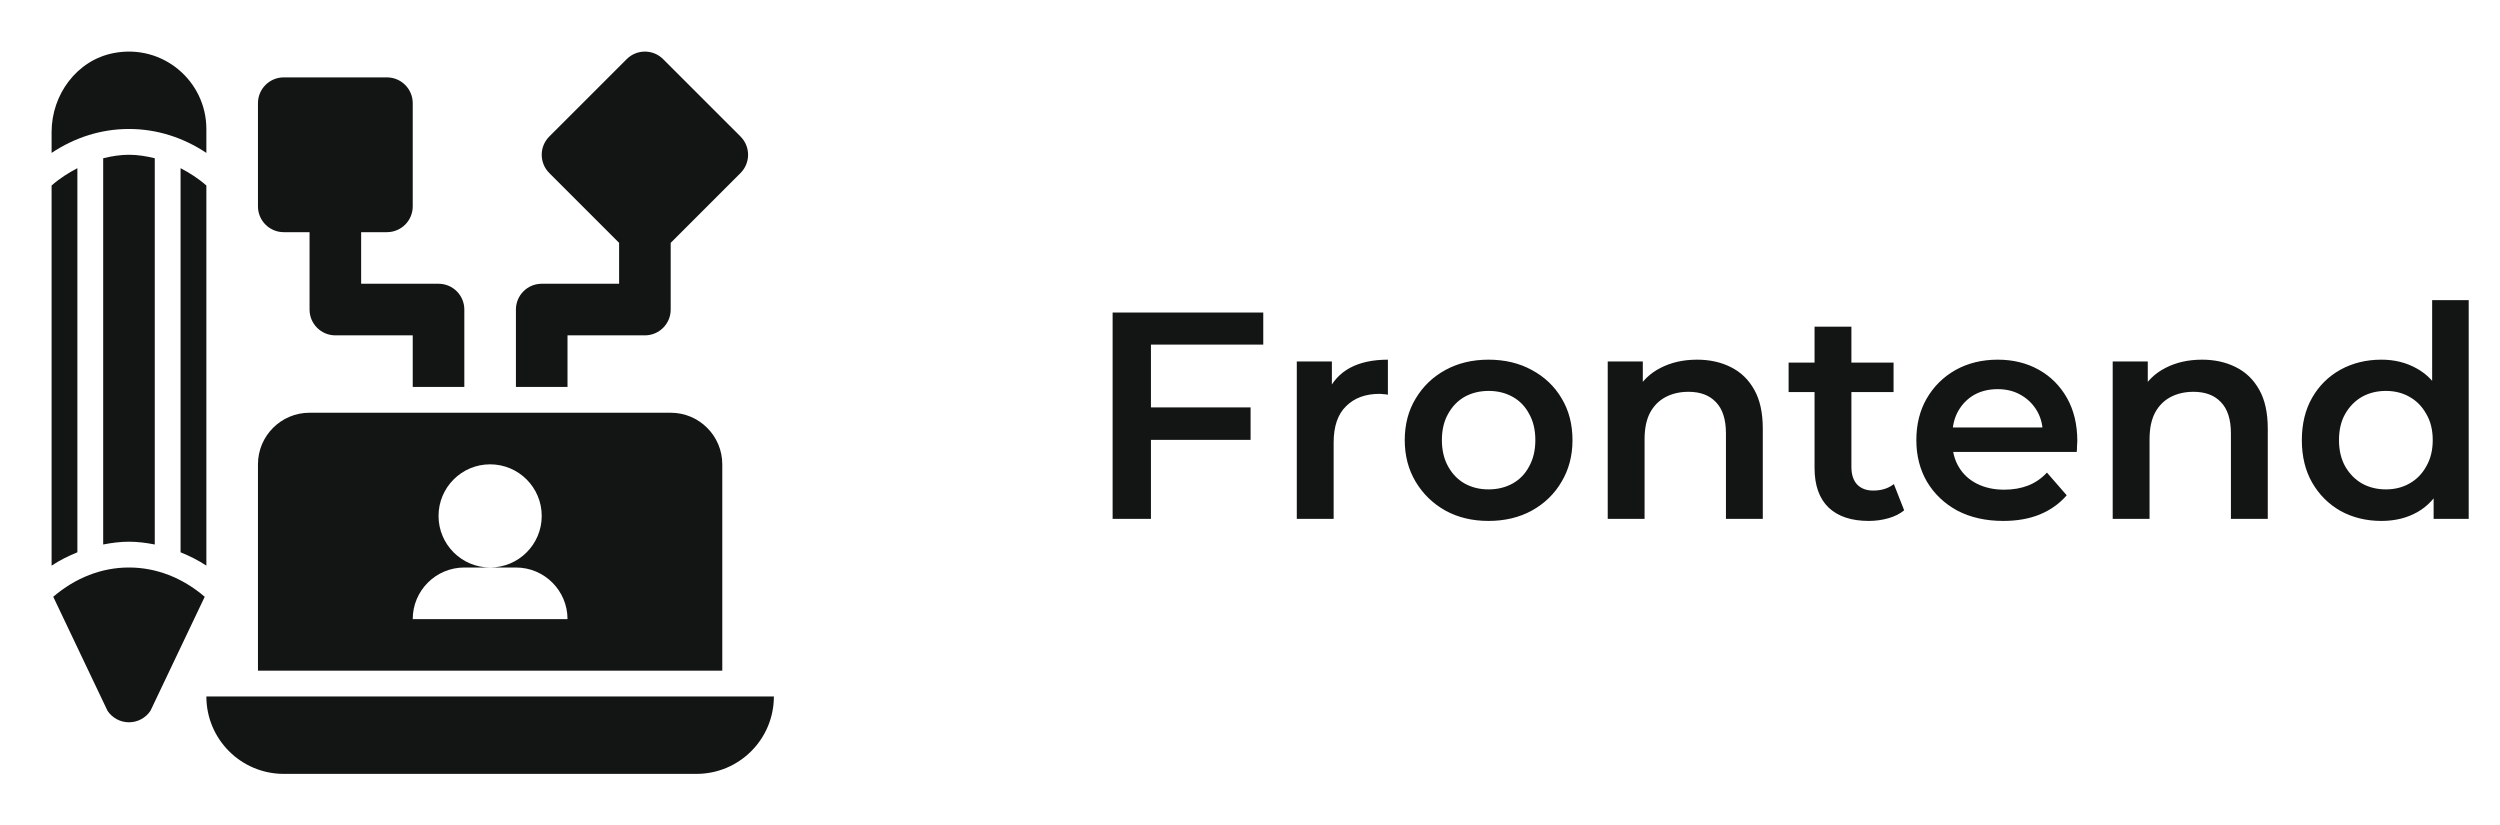 <svg width="212" height="70" viewBox="0 0 212 70" fill="none" xmlns="http://www.w3.org/2000/svg">
<path d="M62.797 11.578L56.234 5.016C55.38 4.161 53.995 4.161 53.141 5.016L46.578 11.578C45.724 12.433 45.724 13.817 46.578 14.672L52.5 20.593V24.062H45.938C44.728 24.062 43.75 25.041 43.75 26.25V32.812H48.125V28.438H54.688C55.897 28.438 56.875 27.459 56.875 26.25V20.593L62.797 14.672C63.651 13.817 63.651 12.433 62.797 11.578Z" fill="#131414"/>
<path d="M37.188 24.062H30.625V19.688H32.812C34.02 19.688 35 18.709 35 17.5V8.75C35 7.541 34.02 6.562 32.812 6.562H24.062C22.855 6.562 21.875 7.541 21.875 8.75V17.5C21.875 18.709 22.855 19.688 24.062 19.688H26.25V26.25C26.25 27.459 27.23 28.438 28.438 28.438H35V32.812H39.375V26.25C39.375 25.041 38.397 24.062 37.188 24.062Z" fill="#131414"/>
<path d="M10.938 10.937C13.277 10.937 15.518 11.647 17.5 12.966V10.938C17.5 6.891 13.819 3.688 9.63 4.502C6.514 5.107 4.375 8.02 4.375 11.194V12.966C6.357 11.647 8.598 10.937 10.938 10.937Z" fill="#131414"/>
<path d="M10.938 48.124C8.611 48.124 6.391 49 4.515 50.606L9.117 60.276C9.523 60.885 10.206 61.25 10.938 61.25C11.669 61.25 12.352 60.885 12.758 60.276L17.36 50.606C15.484 49 13.264 48.124 10.938 48.124Z" fill="#131414"/>
<path d="M6.562 14.261C5.798 14.661 5.057 15.129 4.375 15.731V47.966C5.072 47.502 5.809 47.143 6.562 46.834V14.261Z" fill="#131414"/>
<path d="M13.125 13.42C12.41 13.245 11.683 13.124 10.938 13.124C10.192 13.124 9.465 13.245 8.75 13.42V46.173C9.468 46.033 10.195 45.937 10.938 45.937C11.68 45.937 12.407 46.033 13.125 46.173V13.42Z" fill="#131414"/>
<path d="M15.312 14.261V46.834C16.066 47.143 16.803 47.502 17.5 47.966V15.731C16.818 15.129 16.077 14.661 15.312 14.261Z" fill="#131414"/>
<path d="M59.062 65.625H24.062C20.438 65.625 17.5 62.687 17.5 59.062L65.625 59.062C65.625 62.687 62.687 65.625 59.062 65.625Z" fill="#131414"/>
<path d="M56.875 35H26.25C23.834 35 21.875 36.959 21.875 39.375V56.875H61.25V39.375C61.25 36.959 59.291 35 56.875 35ZM35 52.5C35 50.084 36.959 48.125 39.375 48.125H41.562C39.146 48.125 37.188 46.166 37.188 43.75C37.188 41.334 39.146 39.375 41.562 39.375C43.979 39.375 45.938 41.334 45.938 43.75C45.938 46.166 43.979 48.125 41.562 48.125H43.75C46.166 48.125 48.125 50.084 48.125 52.5H35Z" fill="#131414"/>
<path d="M97.325 34.55H106.05V37.3H97.325V34.55ZM97.6 44H94.35V26.5H107.125V29.225H97.6V44ZM109.968 44V30.65H112.943V34.325L112.593 33.25C112.993 32.35 113.618 31.667 114.468 31.2C115.335 30.733 116.41 30.5 117.693 30.5V33.475C117.56 33.442 117.435 33.425 117.318 33.425C117.201 33.408 117.085 33.4 116.968 33.4C115.785 33.4 114.843 33.75 114.143 34.45C113.443 35.133 113.093 36.158 113.093 37.525V44H109.968ZM126.222 44.175C124.855 44.175 123.639 43.883 122.572 43.3C121.505 42.7 120.664 41.883 120.047 40.85C119.43 39.817 119.122 38.642 119.122 37.325C119.122 35.992 119.43 34.817 120.047 33.8C120.664 32.767 121.505 31.958 122.572 31.375C123.639 30.792 124.855 30.5 126.222 30.5C127.605 30.5 128.83 30.792 129.897 31.375C130.98 31.958 131.822 32.758 132.422 33.775C133.039 34.792 133.347 35.975 133.347 37.325C133.347 38.642 133.039 39.817 132.422 40.85C131.822 41.883 130.98 42.7 129.897 43.3C128.83 43.883 127.605 44.175 126.222 44.175ZM126.222 41.5C126.989 41.5 127.672 41.333 128.272 41C128.872 40.667 129.339 40.183 129.672 39.55C130.022 38.917 130.197 38.175 130.197 37.325C130.197 36.458 130.022 35.717 129.672 35.1C129.339 34.467 128.872 33.983 128.272 33.65C127.672 33.317 126.997 33.15 126.247 33.15C125.48 33.15 124.797 33.317 124.197 33.65C123.614 33.983 123.147 34.467 122.797 35.1C122.447 35.717 122.272 36.458 122.272 37.325C122.272 38.175 122.447 38.917 122.797 39.55C123.147 40.183 123.614 40.667 124.197 41C124.797 41.333 125.472 41.5 126.222 41.5ZM143.91 30.5C144.977 30.5 145.927 30.708 146.76 31.125C147.61 31.542 148.277 32.183 148.76 33.05C149.243 33.9 149.485 35 149.485 36.35V44H146.36V36.75C146.36 35.567 146.077 34.683 145.51 34.1C144.96 33.517 144.185 33.225 143.185 33.225C142.452 33.225 141.802 33.375 141.235 33.675C140.668 33.975 140.227 34.425 139.91 35.025C139.61 35.608 139.46 36.35 139.46 37.25V44H136.335V30.65H139.31V34.25L138.785 33.15C139.252 32.3 139.927 31.65 140.81 31.2C141.71 30.733 142.743 30.5 143.91 30.5ZM158.474 44.175C157.008 44.175 155.874 43.8 155.074 43.05C154.274 42.283 153.874 41.158 153.874 39.675V27.7H156.999V39.6C156.999 40.233 157.158 40.725 157.474 41.075C157.808 41.425 158.266 41.6 158.849 41.6C159.549 41.6 160.133 41.417 160.599 41.05L161.474 43.275C161.108 43.575 160.658 43.8 160.124 43.95C159.591 44.1 159.041 44.175 158.474 44.175ZM151.674 33.25V30.75H160.574V33.25H151.674ZM169.881 44.175C168.397 44.175 167.097 43.883 165.981 43.3C164.881 42.7 164.022 41.883 163.406 40.85C162.806 39.817 162.506 38.642 162.506 37.325C162.506 35.992 162.797 34.817 163.381 33.8C163.981 32.767 164.797 31.958 165.831 31.375C166.881 30.792 168.072 30.5 169.406 30.5C170.706 30.5 171.864 30.783 172.881 31.35C173.897 31.917 174.697 32.717 175.281 33.75C175.864 34.783 176.156 36 176.156 37.4C176.156 37.533 176.147 37.683 176.131 37.85C176.131 38.017 176.122 38.175 176.106 38.325H164.981V36.25H174.456L173.231 36.9C173.247 36.133 173.089 35.458 172.756 34.875C172.422 34.292 171.964 33.833 171.381 33.5C170.814 33.167 170.156 33 169.406 33C168.639 33 167.964 33.167 167.381 33.5C166.814 33.833 166.364 34.3 166.031 34.9C165.714 35.483 165.556 36.175 165.556 36.975V37.475C165.556 38.275 165.739 38.983 166.106 39.6C166.472 40.217 166.989 40.692 167.656 41.025C168.322 41.358 169.089 41.525 169.956 41.525C170.706 41.525 171.381 41.408 171.981 41.175C172.581 40.942 173.114 40.575 173.581 40.075L175.256 42C174.656 42.7 173.897 43.242 172.981 43.625C172.081 43.992 171.047 44.175 169.881 44.175ZM186.732 30.5C187.799 30.5 188.749 30.708 189.582 31.125C190.432 31.542 191.099 32.183 191.582 33.05C192.066 33.9 192.307 35 192.307 36.35V44H189.182V36.75C189.182 35.567 188.899 34.683 188.332 34.1C187.782 33.517 187.007 33.225 186.007 33.225C185.274 33.225 184.624 33.375 184.057 33.675C183.491 33.975 183.049 34.425 182.732 35.025C182.432 35.608 182.282 36.35 182.282 37.25V44H179.157V30.65H182.132V34.25L181.607 33.15C182.074 32.3 182.749 31.65 183.632 31.2C184.532 30.733 185.566 30.5 186.732 30.5ZM201.946 44.175C200.663 44.175 199.504 43.892 198.471 43.325C197.454 42.742 196.654 41.942 196.071 40.925C195.488 39.908 195.196 38.708 195.196 37.325C195.196 35.942 195.488 34.742 196.071 33.725C196.654 32.708 197.454 31.917 198.471 31.35C199.504 30.783 200.663 30.5 201.946 30.5C203.063 30.5 204.063 30.75 204.946 31.25C205.829 31.733 206.529 32.475 207.046 33.475C207.563 34.475 207.821 35.758 207.821 37.325C207.821 38.875 207.571 40.158 207.071 41.175C206.571 42.175 205.879 42.925 204.996 43.425C204.113 43.925 203.096 44.175 201.946 44.175ZM202.321 41.5C203.071 41.5 203.738 41.333 204.321 41C204.921 40.667 205.396 40.183 205.746 39.55C206.113 38.917 206.296 38.175 206.296 37.325C206.296 36.458 206.113 35.717 205.746 35.1C205.396 34.467 204.921 33.983 204.321 33.65C203.738 33.317 203.071 33.15 202.321 33.15C201.571 33.15 200.896 33.317 200.296 33.65C199.713 33.983 199.238 34.467 198.871 35.1C198.521 35.717 198.346 36.458 198.346 37.325C198.346 38.175 198.521 38.917 198.871 39.55C199.238 40.183 199.713 40.667 200.296 41C200.896 41.333 201.571 41.5 202.321 41.5ZM206.371 44V40.85L206.496 37.3L206.246 33.75V25.45H209.346V44H206.371Z" fill="#131414"/>
</svg>
